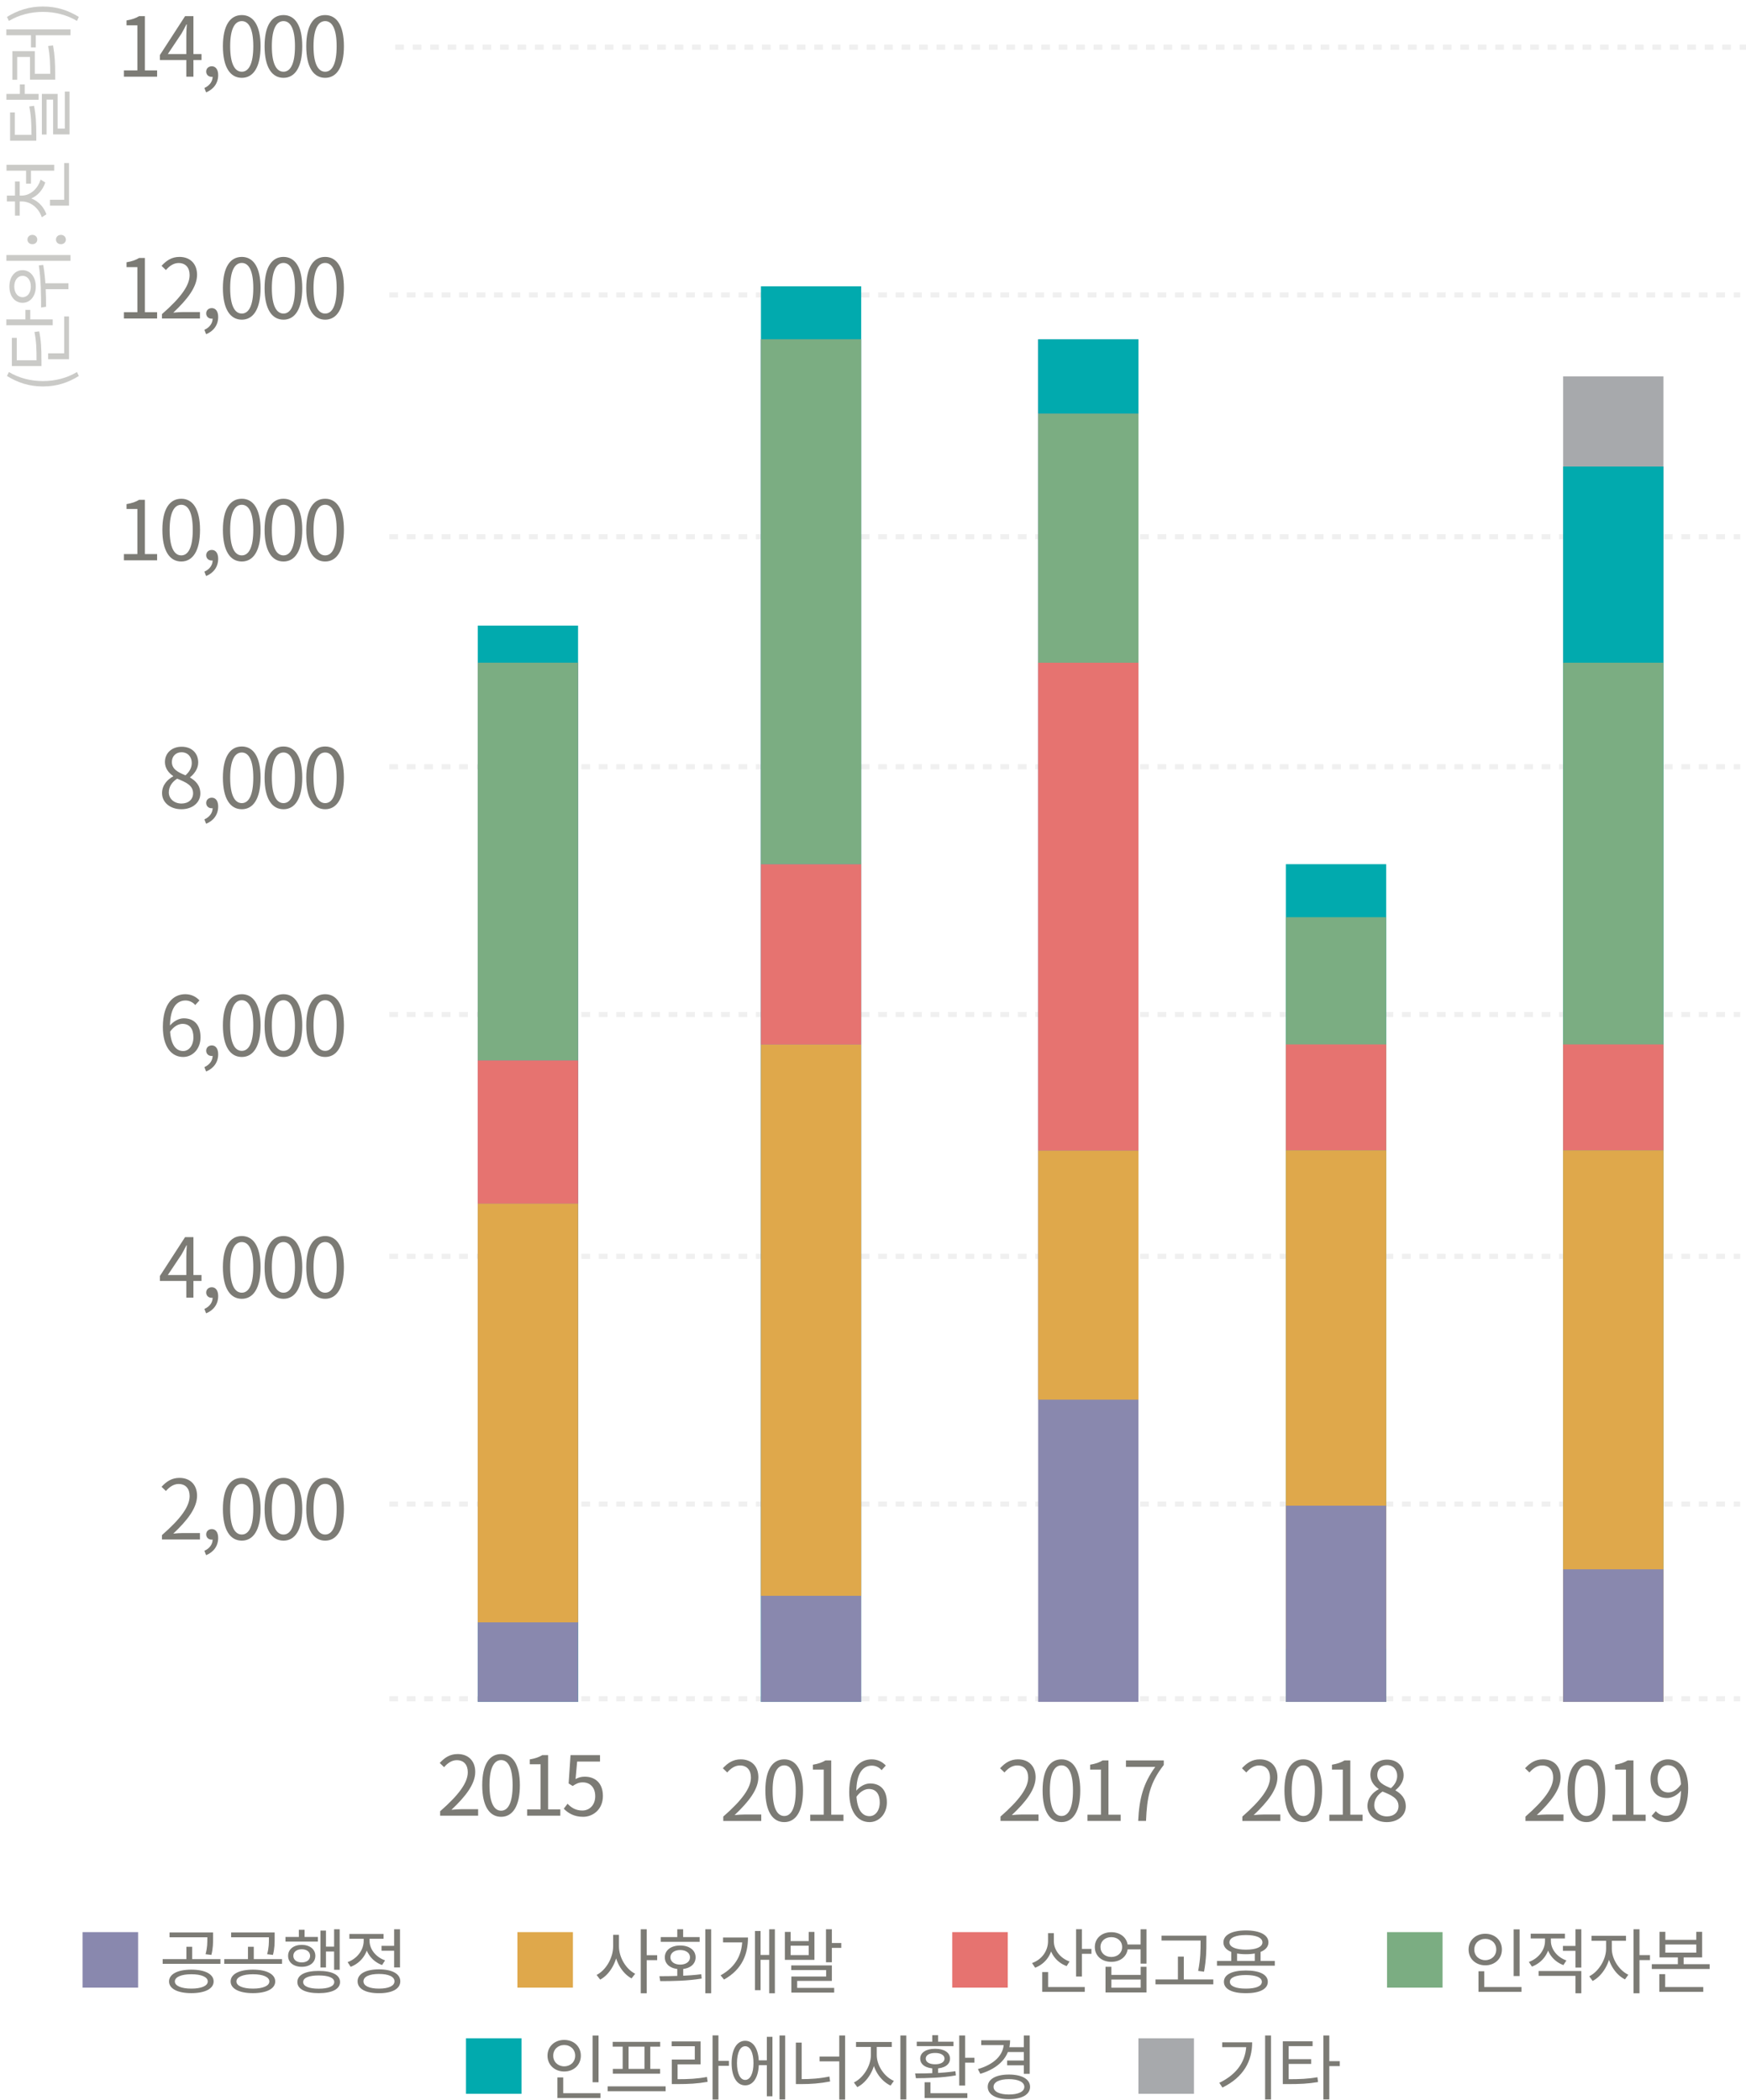 <svg width="296" height="356" viewBox="0 0 296 356" fill="none" xmlns="http://www.w3.org/2000/svg">
<path d="M21.007 95H26.635V93.936H24.563V84.738H23.583C23.037 85.074 22.379 85.312 21.455 85.466V86.292H23.289V93.936H21.007V95ZM30.733 95.196C32.665 95.196 33.911 93.418 33.911 89.834C33.911 86.278 32.665 84.556 30.733 84.556C28.773 84.556 27.527 86.278 27.527 89.834C27.527 93.418 28.773 95.196 30.733 95.196ZM30.733 94.16C29.557 94.16 28.759 92.858 28.759 89.834C28.759 86.852 29.557 85.578 30.733 85.578C31.895 85.578 32.679 86.852 32.679 89.834C32.679 92.858 31.895 94.16 30.733 94.16ZM34.943 97.66C36.217 97.142 36.987 96.092 36.987 94.734C36.987 93.81 36.581 93.236 35.909 93.236C35.391 93.236 34.957 93.572 34.957 94.132C34.957 94.706 35.391 95.028 35.881 95.028C36.133 95.028 36.357 94.958 36.525 94.748L35.909 93.824L36.049 94.972C36.049 95.826 35.517 96.526 34.649 96.918L34.943 97.66ZM40.995 95.196C42.927 95.196 44.173 93.418 44.173 89.834C44.173 86.278 42.927 84.556 40.995 84.556C39.035 84.556 37.789 86.278 37.789 89.834C37.789 93.418 39.035 95.196 40.995 95.196ZM40.995 94.16C39.819 94.16 39.021 92.858 39.021 89.834C39.021 86.852 39.819 85.578 40.995 85.578C42.157 85.578 42.941 86.852 42.941 89.834C42.941 92.858 42.157 94.16 40.995 94.16ZM48.061 95.196C49.993 95.196 51.239 93.418 51.239 89.834C51.239 86.278 49.993 84.556 48.061 84.556C46.101 84.556 44.855 86.278 44.855 89.834C44.855 93.418 46.101 95.196 48.061 95.196ZM48.061 94.16C46.885 94.16 46.087 92.858 46.087 89.834C46.087 86.852 46.885 85.578 48.061 85.578C49.223 85.578 50.007 86.852 50.007 89.834C50.007 92.858 49.223 94.16 48.061 94.16ZM55.126 95.196C57.058 95.196 58.304 93.418 58.304 89.834C58.304 86.278 57.058 84.556 55.126 84.556C53.166 84.556 51.92 86.278 51.92 89.834C51.92 93.418 53.166 95.196 55.126 95.196ZM55.126 94.16C53.95 94.16 53.152 92.858 53.152 89.834C53.152 86.852 53.95 85.578 55.126 85.578C56.288 85.578 57.072 86.852 57.072 89.834C57.072 92.858 56.288 94.16 55.126 94.16Z" fill="#7C7B75"/>
<path d="M21.007 54H26.635V52.936H24.563V43.738H23.583C23.037 44.074 22.379 44.312 21.455 44.466V45.292H23.289V52.936H21.007V54ZM27.457 54H33.897V52.908H31.055C30.537 52.908 29.921 52.95 29.375 53.006C31.797 50.724 33.407 48.638 33.407 46.58C33.407 44.746 32.259 43.556 30.425 43.556C29.123 43.556 28.227 44.158 27.387 45.068L28.129 45.782C28.703 45.11 29.431 44.592 30.271 44.592C31.545 44.592 32.147 45.46 32.147 46.636C32.147 48.386 30.677 50.444 27.457 53.258V54ZM34.943 56.66C36.217 56.142 36.987 55.092 36.987 53.734C36.987 52.81 36.581 52.236 35.909 52.236C35.391 52.236 34.957 52.572 34.957 53.132C34.957 53.706 35.391 54.028 35.881 54.028C36.133 54.028 36.357 53.958 36.525 53.748L35.909 52.824L36.049 53.972C36.049 54.826 35.517 55.526 34.649 55.918L34.943 56.66ZM40.995 54.196C42.927 54.196 44.173 52.418 44.173 48.834C44.173 45.278 42.927 43.556 40.995 43.556C39.035 43.556 37.789 45.278 37.789 48.834C37.789 52.418 39.035 54.196 40.995 54.196ZM40.995 53.16C39.819 53.16 39.021 51.858 39.021 48.834C39.021 45.852 39.819 44.578 40.995 44.578C42.157 44.578 42.941 45.852 42.941 48.834C42.941 51.858 42.157 53.16 40.995 53.16ZM48.061 54.196C49.993 54.196 51.239 52.418 51.239 48.834C51.239 45.278 49.993 43.556 48.061 43.556C46.101 43.556 44.855 45.278 44.855 48.834C44.855 52.418 46.101 54.196 48.061 54.196ZM48.061 53.16C46.885 53.16 46.087 51.858 46.087 48.834C46.087 45.852 46.885 44.578 48.061 44.578C49.223 44.578 50.007 45.852 50.007 48.834C50.007 51.858 49.223 53.16 48.061 53.16ZM55.126 54.196C57.058 54.196 58.304 52.418 58.304 48.834C58.304 45.278 57.058 43.556 55.126 43.556C53.166 43.556 51.92 45.278 51.92 48.834C51.92 52.418 53.166 54.196 55.126 54.196ZM55.126 53.16C53.95 53.16 53.152 51.858 53.152 48.834C53.152 45.852 53.95 44.578 55.126 44.578C56.288 44.578 57.072 45.852 57.072 48.834C57.072 51.858 56.288 53.16 55.126 53.16Z" fill="#7C7B75"/>
<path d="M30.747 137.196C32.665 137.196 33.967 136.034 33.967 134.536C33.967 133.136 33.127 132.352 32.231 131.834V131.764C32.847 131.288 33.603 130.378 33.603 129.286C33.603 127.718 32.539 126.598 30.789 126.598C29.179 126.598 27.961 127.634 27.961 129.188C27.961 130.266 28.605 131.05 29.361 131.568V131.624C28.423 132.128 27.471 133.08 27.471 134.466C27.471 136.048 28.857 137.196 30.747 137.196ZM31.447 131.442C30.243 130.966 29.137 130.42 29.137 129.188C29.137 128.208 29.823 127.536 30.761 127.536C31.867 127.536 32.511 128.348 32.511 129.356C32.511 130.126 32.147 130.826 31.447 131.442ZM30.775 136.23C29.543 136.23 28.619 135.432 28.619 134.34C28.619 133.36 29.193 132.548 30.033 132.016C31.475 132.604 32.735 133.122 32.735 134.494C32.735 135.516 31.951 136.23 30.775 136.23ZM34.943 139.66C36.217 139.142 36.987 138.092 36.987 136.734C36.987 135.81 36.581 135.236 35.909 135.236C35.391 135.236 34.957 135.572 34.957 136.132C34.957 136.706 35.391 137.028 35.881 137.028C36.133 137.028 36.357 136.958 36.525 136.748L35.909 135.824L36.049 136.972C36.049 137.826 35.517 138.526 34.649 138.918L34.943 139.66ZM40.995 137.196C42.927 137.196 44.173 135.418 44.173 131.834C44.173 128.278 42.927 126.556 40.995 126.556C39.035 126.556 37.789 128.278 37.789 131.834C37.789 135.418 39.035 137.196 40.995 137.196ZM40.995 136.16C39.819 136.16 39.021 134.858 39.021 131.834C39.021 128.852 39.819 127.578 40.995 127.578C42.157 127.578 42.941 128.852 42.941 131.834C42.941 134.858 42.157 136.16 40.995 136.16ZM48.061 137.196C49.993 137.196 51.239 135.418 51.239 131.834C51.239 128.278 49.993 126.556 48.061 126.556C46.101 126.556 44.855 128.278 44.855 131.834C44.855 135.418 46.101 137.196 48.061 137.196ZM48.061 136.16C46.885 136.16 46.087 134.858 46.087 131.834C46.087 128.852 46.885 127.578 48.061 127.578C49.223 127.578 50.007 128.852 50.007 131.834C50.007 134.858 49.223 136.16 48.061 136.16ZM55.126 137.196C57.058 137.196 58.304 135.418 58.304 131.834C58.304 128.278 57.058 126.556 55.126 126.556C53.166 126.556 51.92 128.278 51.92 131.834C51.92 135.418 53.166 137.196 55.126 137.196ZM55.126 136.16C53.95 136.16 53.152 134.858 53.152 131.834C53.152 128.852 53.95 127.578 55.126 127.578C56.288 127.578 57.072 128.852 57.072 131.834C57.072 134.858 56.288 136.16 55.126 136.16Z" fill="#7C7B75"/>
<path d="M31.587 220H32.791V209.738H31.377L27.107 216.332V217.172H34.163V216.164H28.451L30.789 212.664C31.069 212.16 31.349 211.642 31.601 211.138H31.671C31.629 211.67 31.587 212.496 31.587 213.014V220ZM34.943 222.66C36.217 222.142 36.987 221.092 36.987 219.734C36.987 218.81 36.581 218.236 35.909 218.236C35.391 218.236 34.957 218.572 34.957 219.132C34.957 219.706 35.391 220.028 35.881 220.028C36.133 220.028 36.357 219.958 36.525 219.748L35.909 218.824L36.049 219.972C36.049 220.826 35.517 221.526 34.649 221.918L34.943 222.66ZM40.995 220.196C42.927 220.196 44.173 218.418 44.173 214.834C44.173 211.278 42.927 209.556 40.995 209.556C39.035 209.556 37.789 211.278 37.789 214.834C37.789 218.418 39.035 220.196 40.995 220.196ZM40.995 219.16C39.819 219.16 39.021 217.858 39.021 214.834C39.021 211.852 39.819 210.578 40.995 210.578C42.157 210.578 42.941 211.852 42.941 214.834C42.941 217.858 42.157 219.16 40.995 219.16ZM48.061 220.196C49.993 220.196 51.239 218.418 51.239 214.834C51.239 211.278 49.993 209.556 48.061 209.556C46.101 209.556 44.855 211.278 44.855 214.834C44.855 218.418 46.101 220.196 48.061 220.196ZM48.061 219.16C46.885 219.16 46.087 217.858 46.087 214.834C46.087 211.852 46.885 210.578 48.061 210.578C49.223 210.578 50.007 211.852 50.007 214.834C50.007 217.858 49.223 219.16 48.061 219.16ZM55.126 220.196C57.058 220.196 58.304 218.418 58.304 214.834C58.304 211.278 57.058 209.556 55.126 209.556C53.166 209.556 51.92 211.278 51.92 214.834C51.92 218.418 53.166 220.196 55.126 220.196ZM55.126 219.16C53.95 219.16 53.152 217.858 53.152 214.834C53.152 211.852 53.95 210.578 55.126 210.578C56.288 210.578 57.072 211.852 57.072 214.834C57.072 217.858 56.288 219.16 55.126 219.16Z" fill="#7C7B75"/>
<path d="M21.007 13H26.635V11.936H24.563V2.738H23.583C23.037 3.074 22.379 3.312 21.455 3.466V4.292H23.289V11.936H21.007V13ZM31.587 13H32.791V2.738H31.377L27.107 9.332V10.172H34.163V9.164H28.451L30.789 5.664C31.069 5.16 31.349 4.642 31.601 4.138H31.671C31.629 4.67 31.587 5.496 31.587 6.014V13ZM34.943 15.66C36.217 15.142 36.987 14.092 36.987 12.734C36.987 11.81 36.581 11.236 35.909 11.236C35.391 11.236 34.957 11.572 34.957 12.132C34.957 12.706 35.391 13.028 35.881 13.028C36.133 13.028 36.357 12.958 36.525 12.748L35.909 11.824L36.049 12.972C36.049 13.826 35.517 14.526 34.649 14.918L34.943 15.66ZM40.995 13.196C42.927 13.196 44.173 11.418 44.173 7.834C44.173 4.278 42.927 2.556 40.995 2.556C39.035 2.556 37.789 4.278 37.789 7.834C37.789 11.418 39.035 13.196 40.995 13.196ZM40.995 12.16C39.819 12.16 39.021 10.858 39.021 7.834C39.021 4.852 39.819 3.578 40.995 3.578C42.157 3.578 42.941 4.852 42.941 7.834C42.941 10.858 42.157 12.16 40.995 12.16ZM48.061 13.196C49.993 13.196 51.239 11.418 51.239 7.834C51.239 4.278 49.993 2.556 48.061 2.556C46.101 2.556 44.855 4.278 44.855 7.834C44.855 11.418 46.101 13.196 48.061 13.196ZM48.061 12.16C46.885 12.16 46.087 10.858 46.087 7.834C46.087 4.852 46.885 3.578 48.061 3.578C49.223 3.578 50.007 4.852 50.007 7.834C50.007 10.858 49.223 12.16 48.061 12.16ZM55.126 13.196C57.058 13.196 58.304 11.418 58.304 7.834C58.304 4.278 57.058 2.556 55.126 2.556C53.166 2.556 51.92 4.278 51.92 7.834C51.92 11.418 53.166 13.196 55.126 13.196ZM55.126 12.16C53.95 12.16 53.152 10.858 53.152 7.834C53.152 4.852 53.95 3.578 55.126 3.578C56.288 3.578 57.072 4.852 57.072 7.834C57.072 10.858 56.288 12.16 55.126 12.16Z" fill="#7C7B75"/>
<path opacity="0.4" d="M13.364 63.744L13.052 63.072C11.348 64.104 9.32 64.608 7.28 64.608C5.24 64.608 3.212 64.104 1.508 63.072L1.184 63.744C2.984 64.86 4.928 65.52 7.28 65.52C9.644 65.52 11.564 64.86 13.364 63.744ZM1.076 55.141L8.936 55.141L8.936 54.145L1.076 54.145L1.076 55.141ZM4.304 54.445L5.132 54.445L5.132 52.537L4.304 52.537L4.304 54.445ZM6.2 62.065L7.028 62.065L7.028 61.225C7.028 58.945 6.956 57.661 6.644 56.173L5.84 56.281C6.14 57.733 6.2 58.993 6.2 61.225L6.2 62.065ZM2.012 62.065L6.644 62.065L6.644 61.081L2.84 61.081L2.84 57.277L2.012 57.277L2.012 62.065ZM10.88 60.901L11.696 60.901L11.696 53.653L10.88 53.653L10.88 60.901ZM8.156 60.901L11.252 60.901L11.252 59.905L8.156 59.905L8.156 60.901ZM1.592 48.578C1.592 50.186 2.492 51.338 3.824 51.338C5.144 51.338 6.068 50.186 6.068 48.578C6.068 46.958 5.144 45.806 3.824 45.806C2.492 45.806 1.592 46.958 1.592 48.578ZM2.42 48.578C2.42 47.522 2.996 46.766 3.824 46.766C4.664 46.766 5.228 47.522 5.228 48.578C5.228 49.634 4.664 50.39 3.824 50.39C2.996 50.39 2.42 49.634 2.42 48.578ZM7.268 49.022L11.6 49.022L11.6 48.026L7.268 48.026L7.268 49.022ZM1.088 44.222L11.948 44.222L11.948 43.238L1.088 43.238L1.088 44.222ZM7.808 52.01C7.808 50.03 7.772 47.366 7.328 44.918L6.584 44.99C6.944 47.378 6.968 50.126 6.968 52.142L7.808 52.01ZM6.32 40.623C6.32 40.179 5.984 39.819 5.492 39.819C4.988 39.819 4.652 40.179 4.652 40.623C4.652 41.055 4.988 41.403 5.492 41.403C5.984 41.403 6.32 41.055 6.32 40.623ZM11.168 40.623C11.168 40.179 10.82 39.819 10.328 39.819C9.824 39.819 9.488 40.179 9.488 40.623C9.488 41.055 9.824 41.403 10.328 41.403C10.82 41.403 11.168 41.055 11.168 40.623ZM3.128 34.156L3.668 34.156C5.192 34.156 6.536 35.224 7.088 36.831L7.868 36.34C7.232 34.528 5.624 33.34 3.668 33.34L3.128 33.34L3.128 34.156ZM3.128 33.987L3.668 33.987C5.54 33.987 7.076 32.752 7.676 30.939L6.884 30.448C6.38 32.056 5.108 33.16 3.668 33.16L3.128 33.16L3.128 33.987ZM2.54 36.556L3.344 36.556L3.344 30.771L2.54 30.771L2.54 36.556ZM1.16 34.156L2.84 34.156L2.84 33.16L1.16 33.16L1.16 34.156ZM4.424 31.131L5.252 31.131L5.252 28.395L4.424 28.395L4.424 31.131ZM1.1 28.936L9.188 28.936L9.188 27.939L1.1 27.939L1.1 28.936ZM10.88 34.864L11.696 34.864L11.696 27.64L10.88 27.64L10.88 34.864ZM8.468 34.864L11.324 34.864L11.324 33.867L8.468 33.867L8.468 34.864ZM5.336 23.853L6.152 23.853L6.152 23.013C6.152 20.793 6.08 19.473 5.768 17.937L4.964 18.057C5.264 19.545 5.336 20.829 5.336 23.013L5.336 23.853ZM1.712 23.853L5.816 23.853L5.816 22.869L2.516 22.869L2.516 19.065L1.712 19.065L1.712 23.853ZM1.088 16.917L6.548 16.917L6.548 15.921L1.088 15.921L1.088 16.917ZM3.368 16.197L4.196 16.197L4.196 14.313L3.368 14.313L3.368 16.197ZM7.1 22.809L7.892 22.809L7.892 16.893L9.008 16.893L9.008 22.785L11.456 22.785L11.456 21.801L9.776 21.801L9.776 15.921L7.1 15.921L7.1 22.809ZM10.988 22.785L11.792 22.785L11.792 15.525L10.988 15.525L10.988 22.785ZM1.076 5.974L11.948 5.974L11.948 4.978L1.076 4.978L1.076 5.974ZM5.252 8.038L6.068 8.038L6.068 5.734L5.252 5.734L5.252 8.038ZM8.516 13.498L9.356 13.498L9.356 12.67C9.356 10.714 9.284 9.334 8.996 7.702L8.168 7.798C8.456 9.394 8.516 10.75 8.516 12.67L8.516 13.498ZM2.096 13.522L2.912 13.522L2.912 9.658L5.084 9.658L5.084 13.498L8.768 13.498L8.768 12.514L5.9 12.514L5.9 8.674L2.096 8.674L2.096 13.522ZM13.364 2.867C11.564 1.763 9.644 1.103 7.28 1.103C4.928 1.103 2.984 1.763 1.184 2.867L1.508 3.551C3.212 2.519 5.24 2.015 7.28 2.015C9.32 2.015 11.348 2.519 13.052 3.551L13.364 2.867Z" fill="#7C7B75"/>
<path d="M31.055 179.196C32.637 179.196 33.995 177.852 33.995 175.864C33.995 173.708 32.875 172.644 31.139 172.644C30.313 172.644 29.361 173.148 28.731 173.974L28.773 174.996C29.459 173.974 30.285 173.582 30.943 173.582C32.175 173.582 32.791 174.464 32.791 175.864C32.791 177.25 32.035 178.188 31.055 178.188C29.613 178.188 28.815 176.746 28.815 174.114C28.815 170.754 30.019 169.62 31.461 169.62C32.077 169.62 32.707 169.914 33.099 170.39L33.813 169.606C33.253 169.004 32.469 168.556 31.405 168.556C29.417 168.556 27.611 170.096 27.611 174.114C27.611 177.502 29.081 179.196 31.055 179.196ZM34.943 181.66C36.217 181.142 36.987 180.092 36.987 178.734C36.987 177.81 36.581 177.236 35.909 177.236C35.391 177.236 34.957 177.572 34.957 178.132C34.957 178.706 35.391 179.028 35.881 179.028C36.133 179.028 36.357 178.958 36.525 178.748L35.909 177.824L36.049 178.972C36.049 179.826 35.517 180.526 34.649 180.918L34.943 181.66ZM40.995 179.196C42.927 179.196 44.173 177.418 44.173 173.834C44.173 170.278 42.927 168.556 40.995 168.556C39.035 168.556 37.789 170.278 37.789 173.834C37.789 177.418 39.035 179.196 40.995 179.196ZM40.995 178.16C39.819 178.16 39.021 176.858 39.021 173.834C39.021 170.852 39.819 169.578 40.995 169.578C42.157 169.578 42.941 170.852 42.941 173.834C42.941 176.858 42.157 178.16 40.995 178.16ZM48.061 179.196C49.993 179.196 51.239 177.418 51.239 173.834C51.239 170.278 49.993 168.556 48.061 168.556C46.101 168.556 44.855 170.278 44.855 173.834C44.855 177.418 46.101 179.196 48.061 179.196ZM48.061 178.16C46.885 178.16 46.087 176.858 46.087 173.834C46.087 170.852 46.885 169.578 48.061 169.578C49.223 169.578 50.007 170.852 50.007 173.834C50.007 176.858 49.223 178.16 48.061 178.16ZM55.126 179.196C57.058 179.196 58.304 177.418 58.304 173.834C58.304 170.278 57.058 168.556 55.126 168.556C53.166 168.556 51.92 170.278 51.92 173.834C51.92 177.418 53.166 179.196 55.126 179.196ZM55.126 178.16C53.95 178.16 53.152 176.858 53.152 173.834C53.152 170.852 53.95 169.578 55.126 169.578C56.288 169.578 57.072 170.852 57.072 173.834C57.072 176.858 56.288 178.16 55.126 178.16Z" fill="#7C7B75"/>
<path d="M27.457 261H33.897V259.908H31.055C30.537 259.908 29.921 259.95 29.375 260.006C31.797 257.724 33.407 255.638 33.407 253.58C33.407 251.746 32.259 250.556 30.425 250.556C29.123 250.556 28.227 251.158 27.387 252.068L28.129 252.782C28.703 252.11 29.431 251.592 30.271 251.592C31.545 251.592 32.147 252.46 32.147 253.636C32.147 255.386 30.677 257.444 27.457 260.258V261ZM34.943 263.66C36.217 263.142 36.987 262.092 36.987 260.734C36.987 259.81 36.581 259.236 35.909 259.236C35.391 259.236 34.957 259.572 34.957 260.132C34.957 260.706 35.391 261.028 35.881 261.028C36.133 261.028 36.357 260.958 36.525 260.748L35.909 259.824L36.049 260.972C36.049 261.826 35.517 262.526 34.649 262.918L34.943 263.66ZM40.995 261.196C42.927 261.196 44.173 259.418 44.173 255.834C44.173 252.278 42.927 250.556 40.995 250.556C39.035 250.556 37.789 252.278 37.789 255.834C37.789 259.418 39.035 261.196 40.995 261.196ZM40.995 260.16C39.819 260.16 39.021 258.858 39.021 255.834C39.021 252.852 39.819 251.578 40.995 251.578C42.157 251.578 42.941 252.852 42.941 255.834C42.941 258.858 42.157 260.16 40.995 260.16ZM48.061 261.196C49.993 261.196 51.239 259.418 51.239 255.834C51.239 252.278 49.993 250.556 48.061 250.556C46.101 250.556 44.855 252.278 44.855 255.834C44.855 259.418 46.101 261.196 48.061 261.196ZM48.061 260.16C46.885 260.16 46.087 258.858 46.087 255.834C46.087 252.852 46.885 251.578 48.061 251.578C49.223 251.578 50.007 252.852 50.007 255.834C50.007 258.858 49.223 260.16 48.061 260.16ZM55.126 261.196C57.058 261.196 58.304 259.418 58.304 255.834C58.304 252.278 57.058 250.556 55.126 250.556C53.166 250.556 51.92 252.278 51.92 255.834C51.92 259.418 53.166 261.196 55.126 261.196ZM55.126 260.16C53.95 260.16 53.152 258.858 53.152 255.834C53.152 252.852 53.95 251.578 55.126 251.578C56.288 251.578 57.072 252.852 57.072 255.834C57.072 258.858 56.288 260.16 55.126 260.16Z" fill="#7C7B75"/>
<path opacity="0.4" d="M67 8H296" stroke="#DADADA" stroke-width="0.872" stroke-dasharray="1.48 1.48"/>
<path opacity="0.4" d="M66 50H295" stroke="#DADADA" stroke-width="0.872" stroke-dasharray="1.48 1.48"/>
<path opacity="0.4" d="M66 91H295" stroke="#DADADA" stroke-width="0.872" stroke-dasharray="1.48 1.48"/>
<path opacity="0.4" d="M66 130H295" stroke="#DADADA" stroke-width="0.872" stroke-dasharray="1.48 1.48"/>
<path opacity="0.4" d="M66 172H295" stroke="#DADADA" stroke-width="0.872" stroke-dasharray="1.48 1.48"/>
<path opacity="0.4" d="M66 213H295" stroke="#DADADA" stroke-width="0.872" stroke-dasharray="1.48 1.48"/>
<path opacity="0.4" d="M66 255H295" stroke="#DADADA" stroke-width="0.872" stroke-dasharray="1.48 1.48"/>
<path opacity="0.4" d="M66 288H295" stroke="#DADADA" stroke-width="0.872" stroke-dasharray="1.48 1.48"/>
<path d="M32.438 333.928C30.122 333.928 28.659 334.684 28.659 335.932C28.659 337.168 30.122 337.912 32.438 337.912C34.742 337.912 36.218 337.168 36.218 335.932C36.218 334.684 34.742 333.928 32.438 333.928ZM32.438 334.708C34.142 334.708 35.222 335.176 35.222 335.932C35.222 336.676 34.142 337.144 32.438 337.144C30.735 337.144 29.642 336.676 29.642 335.932C29.642 335.176 30.735 334.708 32.438 334.708ZM28.742 327.628L28.742 328.444H35.727L35.727 327.628H28.742ZM27.578 332.14L27.578 332.944H37.37L37.37 332.14H27.578ZM31.599 330.052L31.599 332.368H32.583L32.583 330.052H31.599ZM35.151 327.628L35.151 328.552C35.151 329.404 35.151 330.196 34.85 331.312L35.834 331.432C36.123 330.304 36.123 329.428 36.123 328.552L36.123 327.628H35.151ZM42.878 333.928C40.562 333.928 39.098 334.684 39.098 335.932C39.098 337.168 40.562 337.912 42.878 337.912C45.182 337.912 46.658 337.168 46.658 335.932C46.658 334.684 45.182 333.928 42.878 333.928ZM42.878 334.708C44.582 334.708 45.662 335.176 45.662 335.932C45.662 336.676 44.582 337.144 42.878 337.144C41.174 337.144 40.082 336.676 40.082 335.932C40.082 335.176 41.174 334.708 42.878 334.708ZM39.182 327.628L39.182 328.444H46.166L46.166 327.628H39.182ZM38.018 332.14L38.018 332.944H47.81L47.81 332.14H38.018ZM42.038 330.052L42.038 332.368H43.022L43.022 330.052H42.038ZM45.59 327.628L45.59 328.552C45.59 329.404 45.59 330.196 45.29 331.312L46.274 331.432C46.562 330.304 46.562 329.428 46.562 328.552L46.562 327.628H45.59ZM56.641 327.088L56.641 333.952H57.589L57.589 327.088H56.641ZM54.877 330.028L54.877 330.856H56.929L56.929 330.028H54.877ZM54.325 327.304L54.325 333.568H55.261L55.261 327.304H54.325ZM48.397 328.384L48.397 329.176H53.893L53.893 328.384H48.397ZM51.157 329.728C49.789 329.728 48.841 330.472 48.841 331.588C48.841 332.716 49.789 333.448 51.157 333.448C52.513 333.448 53.461 332.716 53.461 331.588C53.461 330.472 52.513 329.728 51.157 329.728ZM51.157 330.472C51.997 330.472 52.573 330.916 52.573 331.588C52.573 332.272 51.997 332.704 51.157 332.704C50.305 332.704 49.729 332.272 49.729 331.588C49.729 330.916 50.305 330.472 51.157 330.472ZM50.665 327.172L50.665 328.828H51.637L51.637 327.172H50.665ZM54.037 334.144C51.757 334.144 50.413 334.816 50.413 336.028C50.413 337.228 51.757 337.912 54.037 337.912C56.293 337.912 57.649 337.228 57.649 336.028C57.649 334.816 56.293 334.144 54.037 334.144ZM54.037 334.912C55.681 334.912 56.665 335.308 56.665 336.028C56.665 336.748 55.681 337.156 54.037 337.156C52.369 337.156 51.397 336.748 51.397 336.028C51.397 335.308 52.369 334.912 54.037 334.912ZM64.68 329.896L64.68 330.724H67.128L67.128 329.896H64.68ZM66.816 327.088L66.816 333.556H67.812L67.812 327.088H66.816ZM64.248 333.88C62.004 333.88 60.624 334.636 60.624 335.908C60.624 337.192 62.004 337.924 64.248 337.924C66.48 337.924 67.86 337.192 67.86 335.908C67.86 334.636 66.48 333.88 64.248 333.88ZM64.248 334.66C65.88 334.66 66.876 335.116 66.876 335.908C66.876 336.688 65.88 337.144 64.248 337.144C62.616 337.144 61.62 336.688 61.62 335.908C61.62 335.116 62.616 334.66 64.248 334.66ZM61.656 328.18L61.656 329.056C61.656 330.616 60.54 332.068 58.932 332.656L59.448 333.448C61.248 332.776 62.472 331.06 62.472 329.056L62.472 328.18H61.656ZM61.848 328.18L61.848 329.056C61.848 330.88 63.012 332.512 64.776 333.148L65.28 332.356C63.708 331.804 62.652 330.46 62.652 329.056L62.652 328.18H61.848ZM59.232 327.88L59.232 328.696H65.028L65.028 327.88H59.232Z" fill="#7C7B75"/>
<rect x="14" y="327.568" width="9.411" height="9.411" fill="#8988AE"/>
<path d="M256.611 327.1L256.611 335.02H257.619L257.619 327.1H256.611ZM250.647 336.88L250.647 337.696H257.943L257.943 336.88H250.647ZM250.647 334.204L250.647 337.156H251.631L251.631 334.204H250.647ZM251.799 327.844C250.179 327.844 248.967 328.948 248.967 330.52C248.967 332.08 250.179 333.196 251.799 333.196C253.419 333.196 254.619 332.08 254.619 330.52C254.619 328.948 253.419 327.844 251.799 327.844ZM251.799 328.708C252.855 328.708 253.659 329.452 253.659 330.52C253.659 331.576 252.855 332.32 251.799 332.32C250.743 332.32 249.939 331.576 249.939 330.52C249.939 329.452 250.743 328.708 251.799 328.708ZM261.926 328.192L261.926 329.068C261.926 330.604 260.81 332.044 259.19 332.62L259.706 333.412C261.518 332.74 262.742 331.048 262.742 329.068L262.742 328.192H261.926ZM262.118 328.192L262.118 329.068C262.118 330.88 263.282 332.512 265.046 333.16L265.55 332.368C263.978 331.816 262.922 330.46 262.922 329.068L262.922 328.192H262.118ZM264.962 329.908L264.962 330.736H267.374L267.374 329.908H264.962ZM259.502 327.832L259.502 328.636H265.298L265.298 327.832H259.502ZM260.846 334.168L260.846 334.984H267.086L267.086 337.936H268.082L268.082 334.168H260.846ZM267.086 327.088L267.086 333.58H268.082L268.082 327.088H267.086ZM272.281 328.636L272.281 330.4C272.281 332.236 270.973 334.3 269.425 335.056L270.001 335.848C271.693 334.984 273.073 332.656 273.073 330.4L273.073 328.636H272.281ZM272.461 328.636L272.461 330.4C272.461 332.548 273.769 334.732 275.485 335.584L276.049 334.792C274.477 334.048 273.253 332.116 273.253 330.4L273.253 328.636H272.461ZM269.809 328.192L269.809 329.032H275.653L275.653 328.192H269.809ZM276.937 327.088L276.937 337.936H277.945L277.945 327.088H276.937ZM277.705 331.468L277.705 332.308H279.721L279.721 331.468H277.705ZM281.34 327.52L281.34 331.852H288.564L288.564 327.52H287.568L287.568 328.876H282.324L282.324 327.52H281.34ZM282.324 329.668H287.568L287.568 331.048H282.324L282.324 329.668ZM280.032 333.004L280.032 333.82H289.836L289.836 333.004H280.032ZM284.448 331.384L284.448 333.364H285.432L285.432 331.384H284.448ZM281.304 336.88L281.304 337.696H288.756L288.756 336.88H281.304ZM281.304 334.696L281.304 337.156H282.3L282.3 334.696H281.304Z" fill="#7C7B75"/>
<rect x="235.147" y="327.568" width="9.411" height="9.411" fill="#7BAD82"/>
<path d="M103.947 328.024L103.947 329.968C103.947 331.948 102.711 334.036 101.139 334.828L101.751 335.62C103.467 334.708 104.763 332.368 104.763 329.968L104.763 328.024H103.947ZM104.127 328.024L104.127 329.968C104.127 332.296 105.387 334.516 107.067 335.416L107.679 334.624C106.143 333.856 104.931 331.876 104.931 329.968L104.931 328.024H104.127ZM108.627 327.088L108.627 337.936H109.635L109.635 327.088H108.627ZM109.395 331.48L109.395 332.32H111.411L111.411 331.48H109.395ZM114.818 333.592L114.818 335.38H115.826L115.826 333.592H114.818ZM119.57 327.088L119.57 337.936H120.566L120.566 327.088H119.57ZM111.926 335.872C113.93 335.872 116.546 335.848 118.958 335.44L118.886 334.708C116.546 335.008 113.846 335.032 111.794 335.044L111.926 335.872ZM112.022 328.408L112.022 329.212H118.61L118.61 328.408H112.022ZM115.31 329.836C113.762 329.836 112.706 330.628 112.706 331.84C112.706 333.064 113.762 333.844 115.31 333.844C116.87 333.844 117.926 333.064 117.926 331.84C117.926 330.628 116.87 329.836 115.31 329.836ZM115.31 330.604C116.294 330.604 116.978 331.096 116.978 331.84C116.978 332.584 116.294 333.076 115.31 333.076C114.338 333.076 113.654 332.584 113.654 331.84C113.654 331.096 114.338 330.604 115.31 330.604ZM114.818 327.088L114.818 328.852H115.814L115.814 327.088H114.818ZM130.405 327.088L130.405 337.936H131.365L131.365 327.088H130.405ZM128.653 331.444L128.653 332.26H130.729L130.729 331.444H128.653ZM125.845 328.48L125.845 328.672C125.845 331.18 124.885 333.376 122.161 334.9L122.749 335.608C125.845 333.868 126.805 331.276 126.805 328.48H125.845ZM122.581 328.48L122.581 329.308H126.181L126.181 328.48H122.581ZM127.993 327.376L127.993 337.408H128.941L128.941 327.376H127.993ZM133.057 327.532L133.057 332.272H138.073L138.073 327.532H137.101L137.101 329.092H134.041L134.041 327.532H133.057ZM134.041 329.872H137.101L137.101 331.468H134.041L134.041 329.872ZM140.029 327.088L140.029 332.68H141.025L141.025 327.088H140.029ZM140.593 329.416L140.593 330.244H142.621L142.621 329.416H140.593ZM134.137 333.208L134.137 334H140.053L140.053 335.092H134.161L134.161 337.468H135.145L135.145 335.836H141.025L141.025 333.208H134.137ZM134.161 337.024L134.161 337.816H141.421L141.421 337.024H134.161Z" fill="#7C7B75"/>
<rect x="87.716" y="327.568" width="9.411" height="9.411" fill="#DFA84B"/>
<path d="M100.463 345.1L100.463 353.02H101.471L101.471 345.1H100.463ZM94.499 354.88L94.499 355.696H101.795L101.795 354.88H94.499ZM94.499 352.204L94.499 355.156H95.483L95.483 352.204H94.499ZM95.65 345.844C94.031 345.844 92.819 346.948 92.819 348.52C92.819 350.08 94.031 351.196 95.65 351.196C97.27 351.196 98.471 350.08 98.471 348.52C98.471 346.948 97.27 345.844 95.65 345.844ZM95.65 346.708C96.707 346.708 97.51 347.452 97.51 348.52C97.51 349.576 96.707 350.32 95.65 350.32C94.594 350.32 93.79 349.576 93.79 348.52C93.79 347.452 94.594 346.708 95.65 346.708ZM103.018 353.716L103.018 354.544H112.846L112.846 353.716H103.018ZM103.87 346.168L103.87 346.984H111.922L111.922 346.168H103.87ZM103.894 350.752L103.894 351.568H111.91L111.91 350.752H103.894ZM105.562 346.924L105.562 350.836H106.558L106.558 346.924H105.562ZM109.258 346.924L109.258 350.836H110.242L110.242 346.924H109.258ZM120.801 345.076L120.801 355.948H121.797L121.797 345.076H120.801ZM121.557 349.396L121.557 350.236H123.573L123.573 349.396H121.557ZM113.889 352.504L113.889 353.332H114.753C116.829 353.332 118.269 353.248 119.961 352.948L119.853 352.12C118.209 352.432 116.793 352.504 114.753 352.504H113.889ZM113.865 346.096L113.865 346.912H117.789L117.789 349.168H113.889L113.889 352.84H114.873L114.873 349.984H118.773L118.773 346.096H113.865ZM128.288 349.3L128.288 350.128H130.34L130.34 349.3H128.288ZM132.152 345.088L132.152 355.936H133.112L133.112 345.088H132.152ZM130.004 345.316L130.004 355.396H130.952L130.952 345.316H130.004ZM126.332 345.988C124.928 345.988 124.028 347.44 124.028 349.768C124.028 352.096 124.928 353.548 126.332 353.548C127.736 353.548 128.648 352.096 128.648 349.768C128.648 347.44 127.736 345.988 126.332 345.988ZM126.332 346.912C127.196 346.912 127.736 348.016 127.736 349.768C127.736 351.52 127.196 352.624 126.332 352.624C125.48 352.624 124.94 351.52 124.94 349.768C124.94 348.016 125.48 346.912 126.332 346.912ZM142.279 345.088L142.279 355.96H143.275L143.275 345.088H142.279ZM138.943 348.664L138.943 349.48H142.603L142.603 348.664H138.943ZM134.923 346.3L134.923 353.02H135.907L135.907 346.3H134.923ZM134.923 352.492L134.923 353.332H135.763C137.479 353.332 139.003 353.224 140.731 352.888L140.611 352.048C138.943 352.396 137.443 352.492 135.763 352.492H134.923ZM147.642 346.636L147.642 348.4C147.642 350.272 146.334 352.312 144.762 353.056L145.338 353.848C147.066 352.996 148.446 350.692 148.446 348.4L148.446 346.636H147.642ZM147.834 346.636L147.834 348.4C147.834 350.656 149.226 352.768 150.978 353.584L151.542 352.792C149.946 352.108 148.638 350.236 148.638 348.4L148.638 346.636H147.834ZM145.122 346.192L145.122 347.032H151.182L151.182 346.192H145.122ZM152.646 345.088L152.646 355.936H153.642L153.642 345.088H152.646ZM162.617 345.088L162.617 353.584H163.613L163.613 345.088H162.617ZM163.193 348.868L163.193 349.696H165.197L165.197 348.868H163.193ZM156.749 354.88L156.749 355.696H163.997L163.997 354.88H156.749ZM156.749 353.02L156.749 355.132H157.745L157.745 353.02H156.749ZM158.045 350.392L158.045 351.868H159.041L159.041 350.392H158.045ZM155.273 352.336C157.157 352.324 159.761 352.276 162.053 351.856L161.969 351.148C159.737 351.496 157.061 351.532 155.141 351.532L155.273 352.336ZM155.417 346.144L155.417 346.9H161.645L161.645 346.144H155.417ZM158.537 347.344C157.013 347.344 156.005 347.98 156.005 349.012C156.005 350.056 157.013 350.692 158.537 350.692C160.061 350.692 161.057 350.056 161.057 349.012C161.057 347.98 160.061 347.344 158.537 347.344ZM158.537 348.052C159.497 348.052 160.121 348.424 160.121 349.012C160.121 349.612 159.497 349.972 158.537 349.972C157.565 349.972 156.941 349.612 156.941 349.012C156.941 348.424 157.565 348.052 158.537 348.052ZM158.045 345.04L158.045 346.48H159.041L159.041 345.04H158.045ZM170.836 347.08L170.836 347.896H173.74L173.74 347.08H170.836ZM170.74 349.336L170.74 350.152H173.668L173.668 349.336H170.74ZM173.572 345.088L173.572 351.592H174.568L174.568 345.088H173.572ZM170.176 345.904L170.176 346.336C170.176 348.388 168.556 349.984 165.784 350.788L166.192 351.592C169.312 350.656 171.244 348.7 171.244 345.904H170.176ZM166.348 345.904L166.348 346.72H170.86L170.86 345.904H166.348ZM171.04 351.712C168.844 351.712 167.452 352.492 167.452 353.8C167.452 355.108 168.844 355.888 171.04 355.888C173.236 355.888 174.628 355.108 174.628 353.8C174.628 352.492 173.236 351.712 171.04 351.712ZM171.04 352.492C172.636 352.492 173.656 352.984 173.656 353.8C173.656 354.616 172.636 355.096 171.04 355.096C169.456 355.096 168.436 354.616 168.436 353.8C168.436 352.984 169.456 352.492 171.04 352.492Z" fill="#7C7B75"/>
<rect x="79" y="345.568" width="9.411" height="9.411" fill="#01AAAE"/>
<path d="M177.674 327.748L177.674 329.08C177.674 330.76 176.618 332.224 174.962 332.812L175.49 333.604C177.314 332.896 178.49 331.204 178.49 329.08L178.49 327.748H177.674ZM177.842 327.748L177.842 329.116C177.842 331.024 179.042 332.68 180.83 333.328L181.322 332.548C179.738 331.984 178.658 330.592 178.658 329.116L178.658 327.748H177.842ZM182.426 327.076L182.426 335.092H183.422L183.422 327.076H182.426ZM183.11 330.412L183.11 331.24H185.03L185.03 330.412H183.11ZM176.69 336.88L176.69 337.696H183.902L183.902 336.88H176.69ZM176.69 334.336L176.69 337.276H177.686L177.686 334.336H176.69ZM190.897 329.668L190.897 330.496H193.813L193.813 329.668H190.897ZM188.401 327.58C186.781 327.58 185.605 328.612 185.605 330.1C185.605 331.588 186.781 332.608 188.401 332.608C190.021 332.608 191.197 331.588 191.197 330.1C191.197 328.612 190.021 327.58 188.401 327.58ZM188.401 328.42C189.469 328.42 190.237 329.104 190.237 330.1C190.237 331.084 189.469 331.78 188.401 331.78C187.333 331.78 186.565 331.084 186.565 330.1C186.565 329.104 187.333 328.42 188.401 328.42ZM193.369 327.088L193.369 332.908H194.365L194.365 327.088H193.369ZM187.417 333.448L187.417 337.792H194.365L194.365 333.448H193.381L193.381 334.816H188.413L188.413 333.448H187.417ZM188.413 335.608H193.381L193.381 336.988H188.413L188.413 335.608ZM196.92 328.168L196.92 328.996H203.904L203.904 328.168H196.92ZM195.888 335.596L195.888 336.424H205.692L205.692 335.596H195.888ZM199.692 331.72L199.692 336.004H200.688L200.688 331.72H199.692ZM203.532 328.168L203.532 329.248C203.532 330.544 203.532 332.068 203.124 334.144L204.12 334.276C204.516 332.08 204.516 330.592 204.516 329.248L204.516 328.168H203.532ZM208.739 330.76L208.739 332.812H209.723L209.723 330.76H208.739ZM212.723 330.76L212.723 332.812H213.707L213.707 330.76H212.723ZM206.315 332.452L206.315 333.256H216.119L216.119 332.452H206.315ZM211.211 334.072C208.883 334.072 207.491 334.756 207.491 335.992C207.491 337.228 208.883 337.924 211.211 337.924C213.539 337.924 214.931 337.228 214.931 335.992C214.931 334.756 213.539 334.072 211.211 334.072ZM211.211 334.84C212.915 334.84 213.923 335.26 213.923 335.992C213.923 336.736 212.915 337.144 211.211 337.144C209.519 337.144 208.499 336.736 208.499 335.992C208.499 335.26 209.519 334.84 211.211 334.84ZM211.223 327.28C208.859 327.28 207.407 328.036 207.407 329.308C207.407 330.568 208.859 331.312 211.223 331.312C213.575 331.312 215.039 330.568 215.039 329.308C215.039 328.036 213.575 327.28 211.223 327.28ZM211.223 328.06C212.951 328.06 214.019 328.516 214.019 329.308C214.019 330.088 212.951 330.544 211.223 330.544C209.495 330.544 208.427 330.088 208.427 329.308C208.427 328.516 209.495 328.06 211.223 328.06Z" fill="#7C7B75"/>
<rect x="161.432" y="327.568" width="9.411" height="9.411" fill="#E67370"/>
<path d="M214.475 345.088L214.475 355.936H215.471L215.471 345.088H214.475ZM211.295 346.252L211.295 346.42C211.295 349.3 209.843 351.604 206.711 353.116L207.239 353.92C210.863 352.144 212.279 349.396 212.279 346.252H211.295ZM207.203 346.252L207.203 347.068H211.727L211.727 346.252H207.203ZM217.474 352.504L217.474 353.332H218.326C220.354 353.332 221.77 353.272 223.45 352.984L223.342 352.168C221.71 352.456 220.33 352.504 218.326 352.504H217.474ZM217.474 346.072L217.474 352.792H218.47L218.47 346.9H222.526L222.526 346.072H217.474ZM218.218 349.108L218.218 349.912H222.286L222.286 349.108H218.218ZM224.35 345.088L224.35 355.936H225.358L225.358 345.088H224.35ZM225.118 349.444L225.118 350.284H227.134L227.134 349.444H225.118Z" fill="#7C7B75"/>
<rect x="193" y="345.568" width="9.411" height="9.411" fill="#A7A9AC"/>
<path d="M122.616 308.72H129.056V307.628H126.214C125.696 307.628 125.08 307.67 124.534 307.726C126.956 305.444 128.566 303.358 128.566 301.3C128.566 299.466 127.418 298.276 125.584 298.276C124.282 298.276 123.386 298.878 122.546 299.788L123.288 300.502C123.862 299.83 124.59 299.312 125.43 299.312C126.704 299.312 127.306 300.18 127.306 301.356C127.306 303.106 125.836 305.164 122.616 307.978V308.72ZM132.958 308.916C134.89 308.916 136.136 307.138 136.136 303.554C136.136 299.998 134.89 298.276 132.958 298.276C130.998 298.276 129.752 299.998 129.752 303.554C129.752 307.138 130.998 308.916 132.958 308.916ZM132.958 307.88C131.782 307.88 130.984 306.578 130.984 303.554C130.984 300.572 131.782 299.298 132.958 299.298C134.12 299.298 134.904 300.572 134.904 303.554C134.904 306.578 134.12 307.88 132.958 307.88ZM137.363 308.72H142.991V307.656H140.919V298.458H139.939C139.393 298.794 138.735 299.032 137.811 299.186V300.012H139.645V307.656H137.363V308.72ZM147.411 308.916C148.993 308.916 150.351 307.572 150.351 305.584C150.351 303.428 149.231 302.364 147.495 302.364C146.669 302.364 145.717 302.868 145.087 303.694L145.129 304.716C145.815 303.694 146.641 303.302 147.299 303.302C148.531 303.302 149.147 304.184 149.147 305.584C149.147 306.97 148.391 307.908 147.411 307.908C145.969 307.908 145.171 306.466 145.171 303.834C145.171 300.474 146.375 299.34 147.817 299.34C148.433 299.34 149.063 299.634 149.455 300.11L150.169 299.326C149.609 298.724 148.825 298.276 147.761 298.276C145.773 298.276 143.967 299.816 143.967 303.834C143.967 307.222 145.437 308.916 147.411 308.916Z" fill="#7C7B75"/>
<rect x="129" y="48.538" width="17" height="239.991" fill="#01AAAE"/>
<rect x="129" y="57.526" width="17" height="231.003" fill="#8988AE"/>
<rect x="129" y="177.072" width="17" height="93.48" fill="#DFA84B"/>
<rect x="129" y="146.511" width="17" height="30.561" fill="#E67370"/>
<rect x="129" y="57.526" width="17" height="88.986" fill="#7BAD82"/>
<path d="M74.616 307.821H81.056V306.729H78.214C77.696 306.729 77.08 306.771 76.534 306.827C78.956 304.545 80.566 302.459 80.566 300.401C80.566 298.567 79.418 297.377 77.584 297.377C76.282 297.377 75.386 297.979 74.546 298.889L75.288 299.603C75.862 298.931 76.59 298.413 77.43 298.413C78.704 298.413 79.306 299.281 79.306 300.457C79.306 302.207 77.836 304.265 74.616 307.079V307.821ZM84.958 308.017C86.89 308.017 88.136 306.239 88.136 302.655C88.136 299.099 86.89 297.377 84.958 297.377C82.998 297.377 81.752 299.099 81.752 302.655C81.752 306.239 82.998 308.017 84.958 308.017ZM84.958 306.981C83.782 306.981 82.984 305.679 82.984 302.655C82.984 299.673 83.782 298.399 84.958 298.399C86.12 298.399 86.904 299.673 86.904 302.655C86.904 305.679 86.12 306.981 84.958 306.981ZM89.363 307.821H94.991V306.757H92.919V297.559H91.939C91.393 297.895 90.735 298.133 89.811 298.287V299.113H91.645V306.757H89.363V307.821ZM98.851 308.017C100.573 308.017 102.211 306.729 102.211 304.489C102.211 302.221 100.825 301.213 99.117 301.213C98.501 301.213 98.039 301.367 97.577 301.619L97.843 298.651H101.721V297.559H96.723L96.401 302.361L97.087 302.795C97.675 302.403 98.109 302.179 98.795 302.179C100.069 302.179 100.909 303.061 100.909 304.531C100.909 306.015 99.943 306.953 98.725 306.953C97.549 306.953 96.793 306.407 96.219 305.805L95.575 306.645C96.275 307.345 97.255 308.017 98.851 308.017Z" fill="#7C7B75"/>
<rect x="81" y="112.355" width="17" height="176.173" fill="#C4C4C4"/>
<rect x="81" y="106.063" width="17" height="182.465" fill="#01AAAE"/>
<rect x="81" y="112.355" width="17" height="176.173" fill="#8988AE"/>
<rect x="81" y="204.037" width="17" height="71.009" fill="#DFA84B"/>
<rect x="81" y="179.769" width="17" height="24.269" fill="#E67370"/>
<rect x="81" y="112.355" width="17" height="67.413" fill="#7BAD82"/>
<path d="M169.616 308.719H176.056V307.627H173.214C172.696 307.627 172.08 307.669 171.534 307.725C173.956 305.443 175.566 303.357 175.566 301.299C175.566 299.465 174.418 298.275 172.584 298.275C171.282 298.275 170.386 298.877 169.546 299.787L170.288 300.501C170.862 299.829 171.59 299.311 172.43 299.311C173.704 299.311 174.306 300.179 174.306 301.355C174.306 303.105 172.836 305.163 169.616 307.977V308.719ZM179.958 308.915C181.89 308.915 183.136 307.137 183.136 303.553C183.136 299.997 181.89 298.275 179.958 298.275C177.998 298.275 176.752 299.997 176.752 303.553C176.752 307.137 177.998 308.915 179.958 308.915ZM179.958 307.879C178.782 307.879 177.984 306.577 177.984 303.553C177.984 300.571 178.782 299.297 179.958 299.297C181.12 299.297 181.904 300.571 181.904 303.553C181.904 306.577 181.12 307.879 179.958 307.879ZM184.363 308.719H189.991V307.655H187.919V298.457H186.939C186.393 298.793 185.735 299.031 184.811 299.185V300.011H186.645V307.655H184.363V308.719ZM192.955 308.719H194.285C194.453 304.715 194.887 302.321 197.295 299.227V298.457H190.883V299.549H195.853C193.837 302.349 193.137 304.841 192.955 308.719Z" fill="#7C7B75"/>
<rect x="176" y="57.526" width="17" height="231.003" fill="#8988AE"/>
<rect x="176" y="195.049" width="17" height="42.246" fill="#DFA84B"/>
<rect x="176" y="112.355" width="17" height="82.694" fill="#E67370"/>
<rect x="176" y="70.11" width="17" height="42.246" fill="#7BAD82"/>
<rect x="176" y="57.526" width="17" height="12.584" fill="#01AAAE"/>
<path d="M258.616 308.72H265.056V307.628H262.214C261.696 307.628 261.08 307.67 260.534 307.726C262.956 305.444 264.566 303.358 264.566 301.3C264.566 299.466 263.418 298.276 261.584 298.276C260.282 298.276 259.386 298.878 258.546 299.788L259.288 300.502C259.862 299.83 260.59 299.312 261.43 299.312C262.704 299.312 263.306 300.18 263.306 301.356C263.306 303.106 261.836 305.164 258.616 307.978V308.72ZM268.958 308.916C270.89 308.916 272.136 307.138 272.136 303.554C272.136 299.998 270.89 298.276 268.958 298.276C266.998 298.276 265.752 299.998 265.752 303.554C265.752 307.138 266.998 308.916 268.958 308.916ZM268.958 307.88C267.782 307.88 266.984 306.578 266.984 303.554C266.984 300.572 267.782 299.298 268.958 299.298C270.12 299.298 270.904 300.572 270.904 303.554C270.904 306.578 270.12 307.88 268.958 307.88ZM273.363 308.72H278.991V307.656H276.919V298.458H275.939C275.393 298.794 274.735 299.032 273.811 299.186V300.012H275.645V307.656H273.363V308.72ZM282.473 308.916C284.405 308.916 286.197 307.32 286.197 303.148C286.197 299.886 284.727 298.276 282.753 298.276C281.157 298.276 279.813 299.62 279.813 301.608C279.813 303.736 280.919 304.828 282.641 304.828C283.523 304.828 284.433 304.296 285.077 303.484L285.007 302.462C284.335 303.484 283.537 303.89 282.851 303.89C281.633 303.89 281.017 302.98 281.017 301.608C281.017 300.194 281.773 299.27 282.753 299.27C284.195 299.27 284.993 300.628 284.993 303.148C284.993 306.662 283.803 307.852 282.431 307.852C281.773 307.852 281.143 307.558 280.709 307.054L279.995 307.866C280.569 308.468 281.353 308.916 282.473 308.916Z" fill="#7C7B75"/>
<rect x="265" y="63.818" width="17" height="224.711" fill="#A7A9AC"/>
<rect x="265" y="79.098" width="17" height="209.431" fill="#01AAAE"/>
<rect x="265" y="112.355" width="17" height="176.173" fill="#7BAD82"/>
<rect x="265" y="177.072" width="17" height="17.977" fill="#E67370"/>
<rect x="265" y="195.049" width="17" height="93.48" fill="#DFA84B"/>
<rect x="265" y="266.058" width="17" height="22.471" fill="#8988AE"/>
<path d="M210.616 308.72H217.056V307.628H214.214C213.696 307.628 213.08 307.67 212.534 307.726C214.956 305.444 216.566 303.358 216.566 301.3C216.566 299.466 215.418 298.276 213.584 298.276C212.282 298.276 211.386 298.878 210.546 299.788L211.288 300.502C211.862 299.83 212.59 299.312 213.43 299.312C214.704 299.312 215.306 300.18 215.306 301.356C215.306 303.106 213.836 305.164 210.616 307.978V308.72ZM220.958 308.916C222.89 308.916 224.136 307.138 224.136 303.554C224.136 299.998 222.89 298.276 220.958 298.276C218.998 298.276 217.752 299.998 217.752 303.554C217.752 307.138 218.998 308.916 220.958 308.916ZM220.958 307.88C219.782 307.88 218.984 306.578 218.984 303.554C218.984 300.572 219.782 299.298 220.958 299.298C222.12 299.298 222.904 300.572 222.904 303.554C222.904 306.578 222.12 307.88 220.958 307.88ZM225.363 308.72H230.991V307.656H228.919V298.458H227.939C227.393 298.794 226.735 299.032 225.811 299.186V300.012H227.645V307.656H225.363V308.72ZM235.103 308.916C237.021 308.916 238.323 307.754 238.323 306.256C238.323 304.856 237.483 304.072 236.587 303.554V303.484C237.203 303.008 237.959 302.098 237.959 301.006C237.959 299.438 236.895 298.318 235.145 298.318C233.535 298.318 232.317 299.354 232.317 300.908C232.317 301.986 232.961 302.77 233.717 303.288V303.344C232.779 303.848 231.827 304.8 231.827 306.186C231.827 307.768 233.213 308.916 235.103 308.916ZM235.803 303.162C234.599 302.686 233.493 302.14 233.493 300.908C233.493 299.928 234.179 299.256 235.117 299.256C236.223 299.256 236.867 300.068 236.867 301.076C236.867 301.846 236.503 302.546 235.803 303.162ZM235.131 307.95C233.899 307.95 232.975 307.152 232.975 306.06C232.975 305.08 233.549 304.268 234.389 303.736C235.831 304.324 237.091 304.842 237.091 306.214C237.091 307.236 236.307 307.95 235.131 307.95Z" fill="#7C7B75"/>
<rect x="218" y="146.512" width="17" height="142.017" fill="#01AAAE"/>
<rect x="218" y="155.5" width="17" height="133.029" fill="#7BAD82"/>
<rect x="218" y="177.073" width="17" height="17.977" fill="#E67370"/>
<rect x="218" y="195.049" width="17" height="84.491" fill="#DFA84B"/>
<rect x="218" y="255.272" width="17" height="33.257" fill="#8988AE"/>
</svg>
